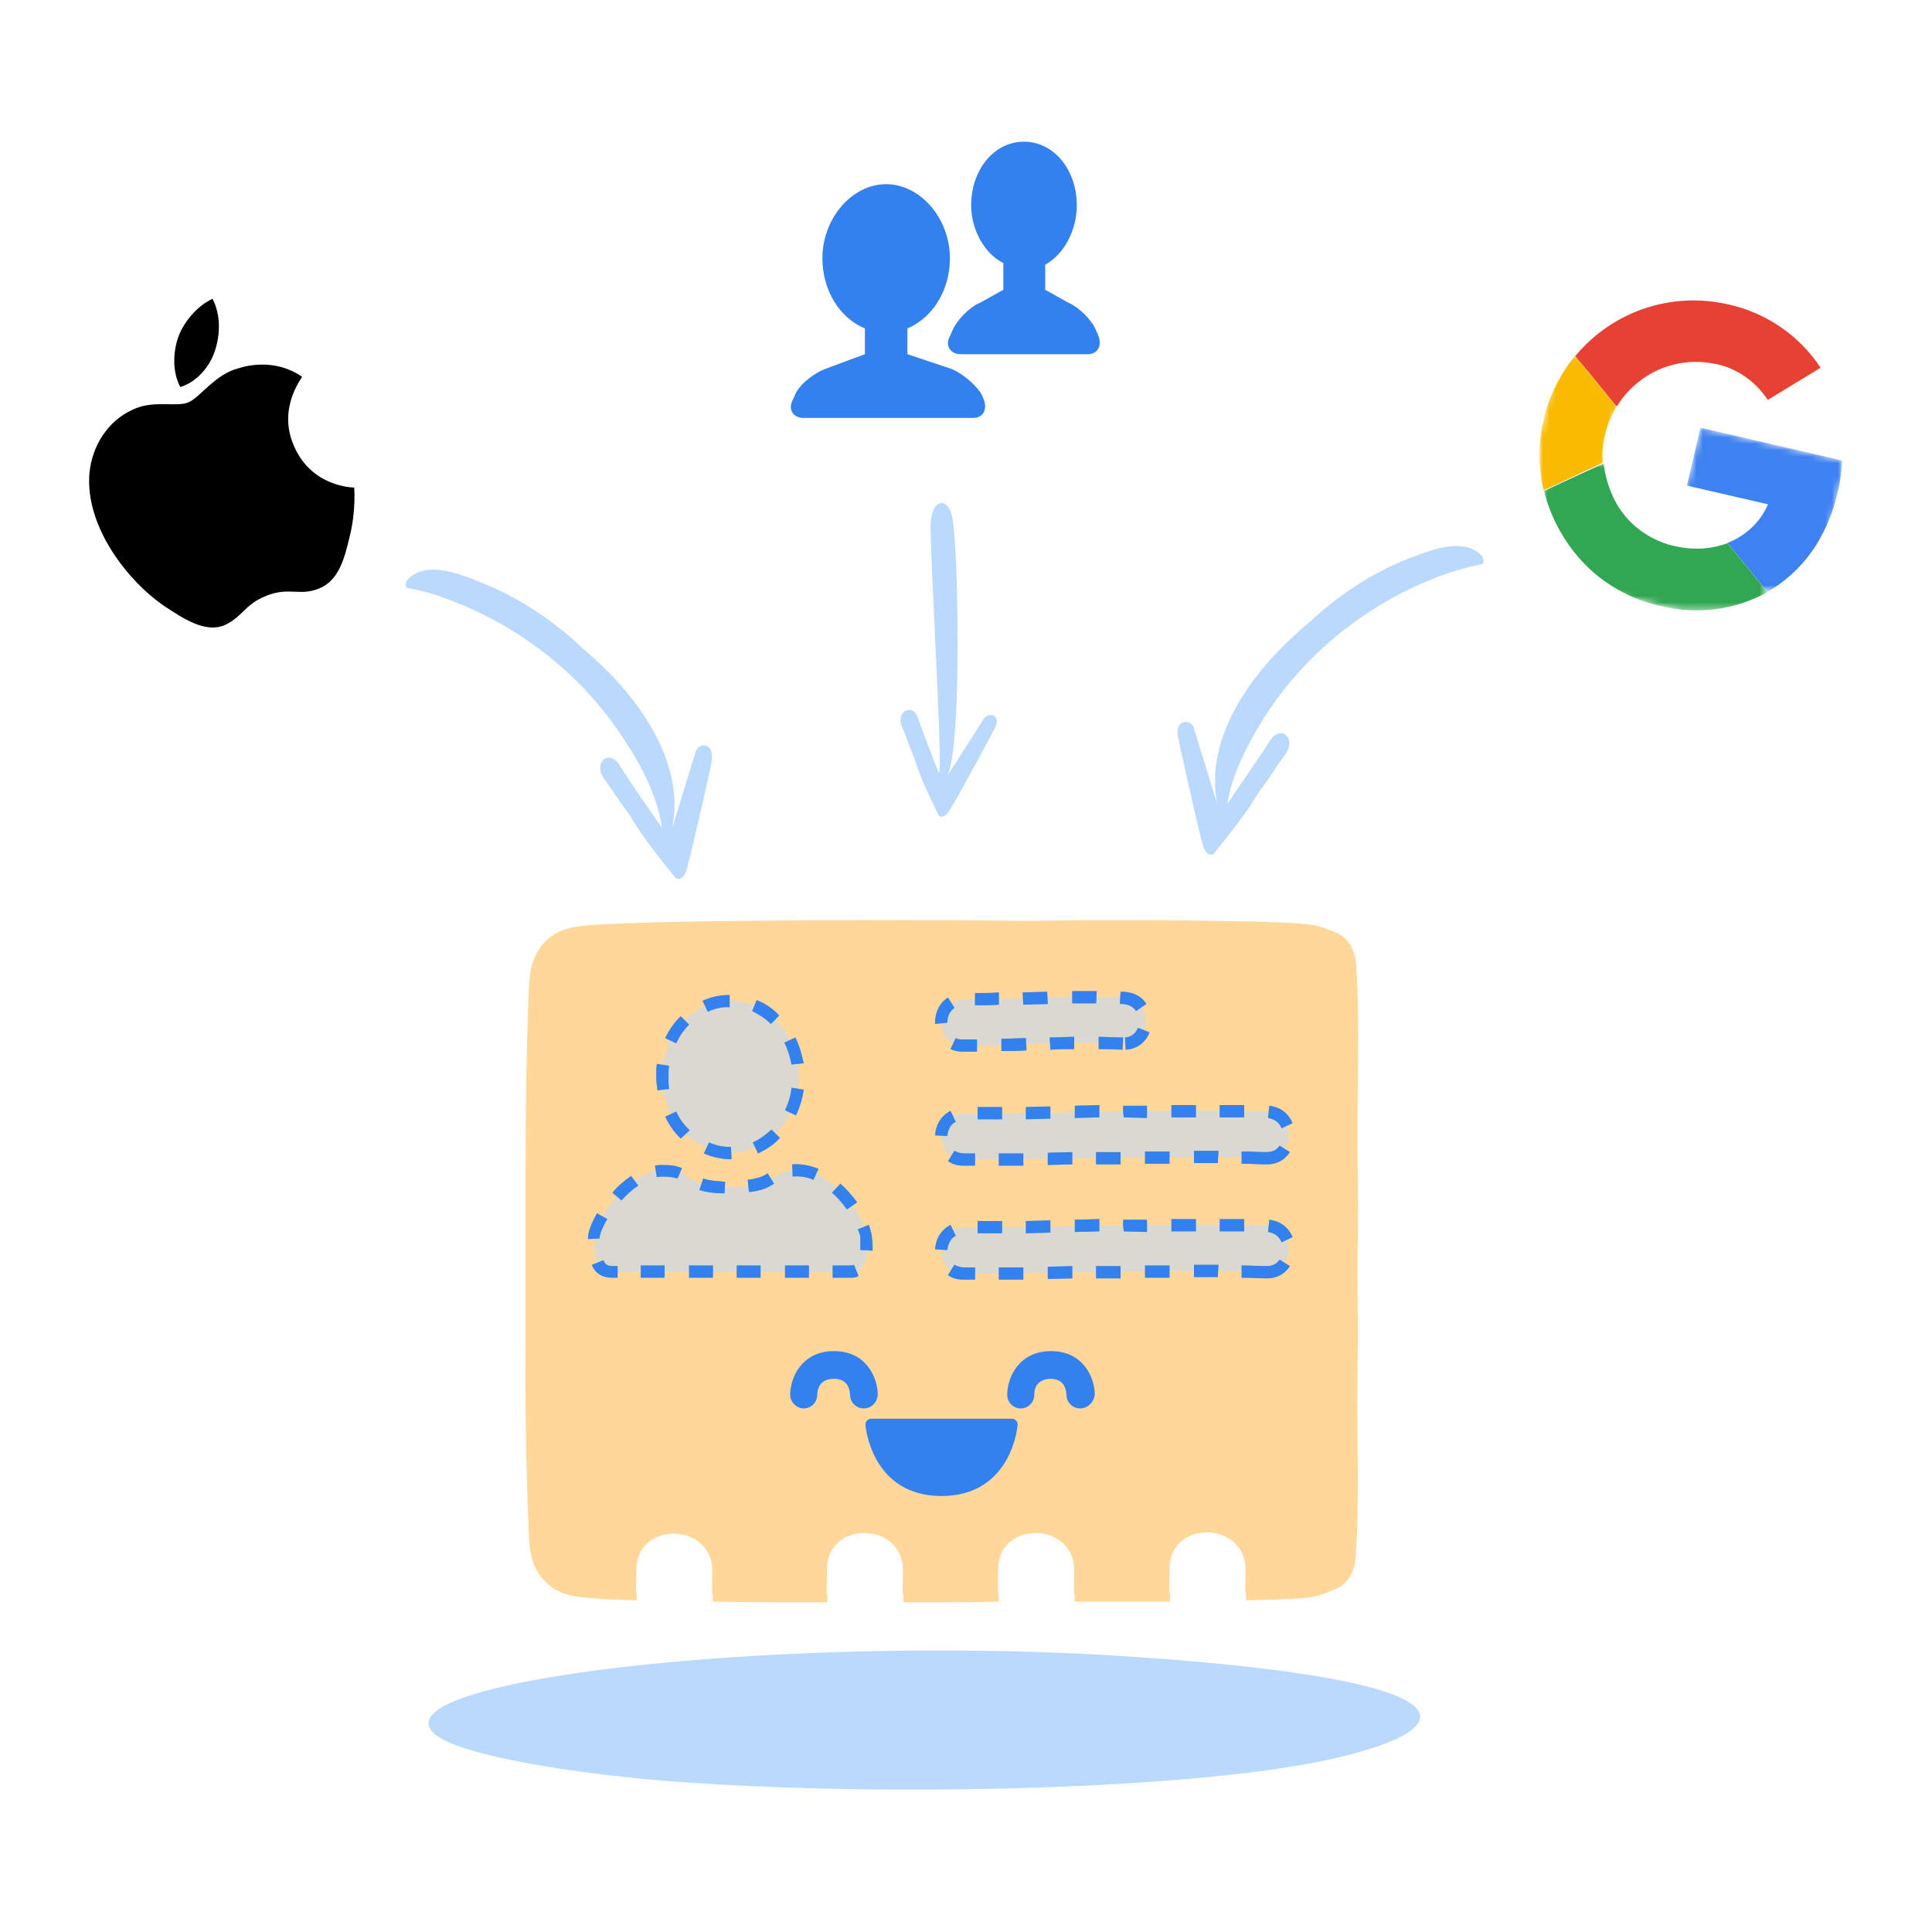 <svg id="Layer_1" xmlns="http://www.w3.org/2000/svg" viewBox="0 0 300 300" enable-background="new 0 0 300 300">
  <style>
    .st6{fill:#3281ee}.st7{fill:#bbd9fd}.st11{opacity:.56}.st22{fill:#fff}
  </style>
  <path class="st7" d="M69.6 270.5c6.1 2.8 21.8 5.1 34.5 6.1 34.6 2.6 82.8 1.2 103.3-3.6 20.6-4.8 21.5-12.1-30.9-15.7-44.6-3.1-96.7 1.3-107.9 7.8-3 1.8-2.8 3.7 1 5.4z"/>
  <path d="M210.8 212.8c.1-5.6 0-11.3 0-16.9.1-5.6.1-11.3 0-16.9-.1-9.7.4-19.4-.2-29.1-.2-2.4-1.1-3.8-2.4-4.7-.2-.2-1-.5-1.8-.8-.7-.3-1.7-.7-3.5-.9-7.5-.7-33.8-.7-43.6-.5-10.7-.2-56.3-.3-68.1.7-2.4.2-4.9.6-6.9 2.9-2 2.4-2.1 5-2.2 7.3-.4 10.3-.5 19.9-.5 30.2V207.7c-.1 10.3.1 19.9.5 30.2.1 2.3.2 5 2.2 7.3s4.5 2.7 6.9 2.9c1.8.2 4.5.3 7.7.4-.1-3.5-.2 1.6-.1-4.8.1-7.6 11.9-7.3 11.8.3-.1 6.4 0 1.2.1 4.7 5.6.1 11.8.1 17.8.1-.1-3.6-.2 1.5-.1-5.2.1-7.6 11.9-7.3 11.8.3-.1 6.5 0 1.3.1 4.9 5.8 0 11 0 14.8-.1-.1-3.6-.2 1.5-.1-5.1.1-7.6 11.9-7.3 11.8.3-.1 6.5 0 1.3.1 4.8h14.8c-.1-3.6-.2 1.5-.1-5.2.1-7.6 11.9-7.3 11.8.3-.1 6.4 0 1.2.1 4.7 4-.1 7.4-.2 9.3-.4 1.8-.2 2.7-.6 3.5-.9.8-.3 1.5-.7 1.8-.8 1.3-.9 2.3-2.3 2.4-4.7.7-9.5.1-19.2.3-28.9z" fill="#ffd799"/>
  <path class="st6" d="M134.4 221.4c-.1-.6.3-1.1.9-1.1h21.8c.6 0 1 .5.9 1.1 0 0-.9 10.9-11.8 10.9s-11.8-10.9-11.8-10.9zM134.1 218.7c-1.2 0-2.1-1-2.1-2.1-.1-2.2-1.6-2.5-2.5-2.5-2.4 0-2.6 1.9-2.6 2.5 0 1.2-1 2.1-2.1 2.1s-2.1-1-2.1-2.1c0-2.7 1.8-6.8 6.8-6.8s6.8 4.1 6.8 6.8c-.1 1.2-1 2.1-2.2 2.1zM167.7 218.7c-1.2 0-2.1-1-2.1-2.1-.1-2.2-1.6-2.5-2.5-2.5-.6 0-2.5.2-2.5 2.5 0 1.2-1 2.1-2.1 2.1-1.2 0-2.1-1-2.1-2.1 0-2.7 1.8-6.8 6.8-6.8s6.8 4.1 6.8 6.8c-.2 1.2-1.1 2.1-2.3 2.1z"/>
  <g class="st11">
    <ellipse class="st7" cx="113.4" cy="167.2" rx="10.6" ry="11.8"/>
    <path class="st6" d="M113.6 180h-.1c-1.4 0-2.9-.3-4.2-.9l.8-1.7c1.1.5 2.2.7 3.4.7l.1 1.9zm4.1-.9l-.8-1.7c1.1-.5 2-1.2 2.9-2l1.3 1.3c-.9 1-2.1 1.8-3.4 2.4zm-12-2.3c-1-1-1.8-2.1-2.4-3.4l1.7-.8c.5 1.1 1.2 2.1 2.1 2.9l-1.4 1.3zm17.9-3.6l-1.7-.8c.5-1.1.9-2.2 1-3.5l1.9.3c-.2 1.4-.6 2.7-1.2 4zm-21.5-3.9c-.1-.7-.2-1.4-.2-2.1 0-.7 0-1.4.1-2l1.9.3c-.1.6-.1 1.2-.1 1.8 0 .6 0 1.2.1 1.8l-1.8.2zm20.8-4c-.2-1.2-.6-2.4-1.1-3.4l1.7-.8c.6 1.2 1 2.6 1.3 4l-1.9.2zM105 162l-1.7-.8c.6-1.3 1.4-2.4 2.4-3.4l1.3 1.3c-.8.8-1.5 1.8-2 2.9zm14.7-3c-.9-.9-1.9-1.5-2.9-2l.7-1.7c1.3.5 2.5 1.3 3.5 2.4l-1.3 1.3zm-9.8-1.9l-.8-1.7c1.3-.6 2.7-.9 4.2-.9v1.9c-1.1-.1-2.3.2-3.4.7z"/>
    <g>
      <path class="st7" d="M92.3 192.2c0-2.6 5.3-10.5 10.6-10.5s2.6 2.6 10.6 2.6 5.3-2.6 10.6-2.6 10.6 7.9 10.6 10.5c0 2.6 0 5.3-2.6 5.3h-37c-2.8 0-2.8-2.6-2.8-5.3z"/>
      <path class="st6" d="M131.9 198.4h-2.6v-1.9h2.6c.3 0 .5 0 .7-.1l.7 1.7c-.3.3-.8.3-1.4.3zm-6.3 0h-3.7v-1.9h3.7v1.9zm-7.5 0h-3.7v-1.9h3.7v1.9zm-7.4 0H107v-1.9h3.7v1.9zm-7.5 0h-3.7v-1.9h3.7v1.9zm-7.4 0H95c-1.5 0-2.6-.7-3.1-2l1.8-.7c.2.5.5.9 1.4.9h.8v1.8zm39.7-4.2l-1.9-.1v-1.8c0-.2 0-.6-.4-1.4l1.7-.7c.3.8.5 1.6.5 2.1.1.6.1 1.3.1 1.9zm-44.2-1.8v-.1c0-1.3.9-3 1.4-3.9l1.6.9c-.9 1.5-1.2 2.5-1.2 3l-1.8.1zm40.2-4.6c-.7-1-1.5-1.9-2.3-2.6l1.3-1.4c.9.8 1.8 1.8 2.6 2.9l-1.6 1.1zm-35-1.4l-1.4-1.2c.9-1.1 1.9-1.9 2.9-2.6l1.1 1.5c-.9.6-1.8 1.4-2.6 2.3zm16-1.1c-1.6 0-2.9-.2-3.9-.5l.6-1.8c.8.3 2 .4 3.4.5l-.1 1.8zm3.8-.2l-.2-1.9c1.7-.2 2.5-.6 3.1-1l1 1.6c-.8.5-1.8 1.1-3.9 1.3zm10-1.9c-1.1-.5-2.3-.6-3.2-.5l-.1-1.9c1.1-.1 2.7.1 4.1.7l-.8 1.7zm-21.1-.2c-.6-.2-1.3-.3-2.4-.3-.3 0-.5 0-.8.1l-.3-1.8c.4-.1.7-.1 1.1-.1 1.3 0 2.2.1 3.1.5l-.7 1.6z"/>
    </g>
  </g>
  <g class="st11">
    <path class="st7" d="M174.3 162.1c-11.2-.4-13.5.2-24.7.3-4.6 0-4.5-7.2.1-7.2 11.2 0 13.6-.7 24.7-.3 4.7.2 4.6 7.4-.1 7.2z"/>
    <path class="st6" d="M149.6 163.3c-.7 0-1.4-.1-2-.4l.8-1.7c.3.2.7.2 1.1.2h2.2v1.9h-2.1zm5.9-.1v-1.9c1.4 0 2.6-.1 3.8-.1l.1 1.9c-1.2.1-2.5.1-3.9.1zm18.8-.2c-1.4-.1-2.6-.1-3.7-.1V161c1.1 0 2.4.1 3.8.1l-.1 1.9zm.5 0l-.1-1.9c1.3-.1 1.8-1 2-1.5l1.8.7c-.6 1.6-2 2.6-3.7 2.7zm-11.7 0l-.1-1.9c1.2 0 2.4-.1 3.8-.1v1.9c-1.3 0-2.5 0-3.7.1zm-17.9-4v-.2c0-1.6.7-3.1 2-3.9l1 1.6c-.7.5-1.1 1.3-1.1 2.3l-1.9.2zm31.2-2c-.3-.5-.9-1-2-1.1h-.5l.1-1.9h.5c1.5.1 2.8.7 3.5 1.9l-1.6 1.1zm-25-.9v-1.9c1.4 0 2.6 0 3.7-.1v1.9c-1.1.1-2.3.1-3.7.1zm7.5-.1l-.1-1.9 3.8-.1.1 1.9-3.8.1zm11.3-.2h-3.7v-1.9h3.8l-.1 1.9z"/>
    <path class="st7" d="M196.6 179.8c-11.2-.4-35.8.2-47 .3-4.6 0-4.5-7.2.1-7.2 11.2 0 35.8-.7 47-.3 4.6.2 4.5 7.4-.1 7.2z"/>
    <path class="st6" d="M149.6 181c-.9 0-1.7-.2-2.4-.7l1-1.6c.4.2.9.4 1.4.4h1.8v1.9h-1.8zm5.5 0v-1.9h3.8v1.9h-3.8zm7.6-.1V179l3.8-.1v1.9l-3.8.1zm7.5-.1v-1.9h3.8v1.9h-3.8zm26.6 0h-.2c-1.1 0-2.4-.1-3.8-.1v-1.9c1.4 0 2.7.1 3.8.1 1 0 1.6-.3 2.1-1l1.6 1c-.8 1.2-2 1.9-3.5 1.9zm-19-.1v-1.9h3.8v1.9h-3.8zm11.3-.1h-3.7v-1.9h3.8l-.1 1.9zm-42-4.2l-1.9-.1c.1-1.7 1-3.1 2.4-3.8l.8 1.7c-.7.3-1.2 1.1-1.3 2.2zm51.9-1.2c-.2-.5-.7-1.4-2.1-1.6l.2-1.9c1.7.2 3 1.2 3.6 2.7l-1.7.8zm-47.2-1.4v-1.9h3.8v1.9h-3.8zm7.5 0v-1.9l3.8-.1v1.9l-3.8.1zm7.6-.2v-1.9l3.8-.1v1.9l-3.8.1zm7.6-.1l-.1-.9v-.9h3.7v1.9l-3.6-.1zm18.7 0h-3.8v-1.9h3.8v1.9zm-11.3 0v-1.9h3.8v1.9h-3.8z"/>
    <g>
      <path class="st7" d="M196.6 197.5c-11.2-.4-35.8.2-47 .3-4.6 0-4.5-7.2.1-7.2 11.2 0 35.8-.7 47-.3 4.6.2 4.5 7.4-.1 7.2z"/>
      <path class="st6" d="M149.6 198.7c-.9 0-1.7-.2-2.4-.7l1-1.6c.4.2.9.4 1.4.4h1.8v1.9h-1.8zm5.5 0v-1.9h3.8v1.9h-3.8zm7.6-.1v-1.9l3.8-.1v1.9l-3.8.1zm7.5-.1v-1.9h3.8v1.9h-3.8zm26.6 0h-.2c-1.1 0-2.4-.1-3.8-.1v-1.9c1.4 0 2.7.1 3.8.1 1 0 1.6-.3 2.1-1l1.6 1c-.8 1.2-2 1.9-3.5 1.9zm-19-.1v-1.9h3.8v1.9h-3.8zm11.3-.1h-3.7v-1.9h3.8l-.1 1.9zm-42-4.2l-1.9-.1c.1-1.7 1-3.1 2.4-3.8l.8 1.7c-.7.3-1.2 1.2-1.3 2.2zm51.9-1.2c-.2-.5-.7-1.4-2.1-1.6l.2-1.9c1.7.2 3 1.2 3.6 2.7l-1.7.8zm-47.2-1.4v-1.9h3.8v1.9h-3.8zm7.5 0v-1.9l3.8-.1v1.9l-3.8.1zm7.6-.2v-1.9l3.8-.1v1.9l-3.8.1zm7.6-.1l-.1-.9v-.9h3.7v1.9l-3.6-.1zm18.7 0h-3.8v-1.9h3.8v1.9zm-11.3 0v-1.9h3.8v1.9h-3.8z"/>
    </g>
  </g>
  <path class="st6" d="M113.6 180h-.1c-1.4 0-2.9-.3-4.2-.9l.8-1.7c1.1.5 2.2.7 3.4.7l.1 1.9zm4.1-.9l-.8-1.7c1.1-.5 2-1.2 2.9-2l1.3 1.3c-.9 1-2.1 1.8-3.4 2.4zm-12-2.3c-1-1-1.8-2.1-2.4-3.4l1.7-.8c.5 1.1 1.2 2.1 2.1 2.9l-1.4 1.3zm17.9-3.6l-1.7-.8c.5-1.1.9-2.2 1-3.5l1.9.3c-.2 1.4-.6 2.7-1.2 4zm-21.5-3.9c-.1-.7-.2-1.4-.2-2.1 0-.7 0-1.4.1-2l1.9.3c-.1.6-.1 1.2-.1 1.8 0 .6 0 1.2.1 1.8l-1.8.2zm20.8-4c-.2-1.2-.6-2.4-1.1-3.4l1.7-.8c.6 1.2 1 2.6 1.3 4l-1.9.2zM105 162l-1.7-.8c.6-1.3 1.4-2.4 2.4-3.4l1.3 1.3c-.8.8-1.5 1.8-2 2.9zm14.7-3c-.9-.9-1.9-1.5-2.9-2l.7-1.7c1.3.5 2.5 1.3 3.5 2.4l-1.3 1.3zm-9.8-1.9l-.8-1.7c1.3-.6 2.7-.9 4.2-.9v1.9c-1.1-.1-2.3.2-3.4.7zM131.9 198.4h-2.6v-1.9h2.6c.3 0 .5 0 .7-.1l.7 1.7c-.3.3-.8.3-1.4.3zm-6.3 0h-3.7v-1.9h3.7v1.9zm-7.5 0h-3.7v-1.9h3.7v1.9zm-7.4 0H107v-1.9h3.7v1.9zm-7.5 0h-3.7v-1.9h3.7v1.9zm-7.4 0H95c-1.5 0-2.6-.7-3.1-2l1.8-.7c.2.5.5.9 1.4.9h.8v1.8zm39.7-4.2l-1.9-.1v-1.8c0-.2 0-.6-.4-1.4l1.7-.7c.3.8.5 1.6.5 2.1.1.6.1 1.3.1 1.9zm-44.2-1.8v-.1c0-1.3.9-3 1.4-3.9l1.6.9c-.9 1.5-1.2 2.5-1.2 3l-1.8.1zm40.2-4.6c-.7-1-1.5-1.9-2.3-2.6l1.3-1.4c.9.8 1.8 1.8 2.6 2.9l-1.6 1.1zm-35-1.4l-1.4-1.2c.9-1.1 1.9-1.9 2.9-2.6l1.1 1.5c-.9.6-1.8 1.4-2.6 2.3zm16-1.1c-1.6 0-2.9-.2-3.9-.5l.6-1.8c.8.3 2 .4 3.4.5l-.1 1.8zm3.8-.2l-.2-1.9c1.7-.2 2.5-.6 3.1-1l1 1.6c-.8.5-1.8 1.1-3.9 1.3zm10-1.9c-1.1-.5-2.3-.6-3.2-.5l-.1-1.9c1.1-.1 2.7.1 4.1.7l-.8 1.7zm-21.1-.2c-.6-.2-1.3-.3-2.4-.3-.3 0-.5 0-.8.1l-.3-1.8c.4-.1.7-.1 1.1-.1 1.3 0 2.2.1 3.1.5l-.7 1.6z"/>
  <g>
    <path class="st6" d="M149.6 163.3c-.7 0-1.4-.1-2-.4l.8-1.7c.3.2.7.2 1.1.2h2.2v1.9h-2.1zm5.9-.1v-1.9c1.4 0 2.6-.1 3.8-.1l.1 1.9c-1.2.1-2.5.1-3.9.1zm18.8-.2c-1.4-.1-2.6-.1-3.7-.1V161c1.1 0 2.4.1 3.8.1l-.1 1.9zm.5 0l-.1-1.9c1.3-.1 1.8-1 2-1.5l1.8.7c-.6 1.6-2 2.6-3.7 2.7zm-11.7 0l-.1-1.9c1.2 0 2.4-.1 3.8-.1v1.9c-1.3 0-2.5 0-3.7.1zm-17.9-4v-.2c0-1.6.7-3.1 2-3.9l1 1.6c-.7.5-1.1 1.3-1.1 2.3l-1.9.2zm31.2-2c-.3-.5-.9-1-2-1.1h-.5l.1-1.9h.5c1.5.1 2.8.7 3.5 1.9l-1.6 1.1zm-25-.9v-1.9c1.4 0 2.6 0 3.7-.1v1.9c-1.1.1-2.3.1-3.7.1zm7.5-.1l-.1-1.9 3.8-.1.1 1.9-3.8.1zm11.3-.2h-3.7v-1.9h3.8l-.1 1.9zM149.6 181c-.9 0-1.7-.2-2.4-.7l1-1.6c.4.2.9.4 1.4.4h1.8v1.9h-1.8zm5.5 0v-1.9h3.8v1.9h-3.8zm7.6-.1V179l3.8-.1v1.9l-3.8.1zm7.5-.1v-1.9h3.8v1.9h-3.8zm26.6 0h-.2c-1.1 0-2.4-.1-3.8-.1v-1.9c1.4 0 2.7.1 3.8.1 1 0 1.6-.3 2.1-1l1.6 1c-.8 1.2-2 1.9-3.5 1.9zm-19-.1v-1.9h3.8v1.9h-3.8zm11.3-.1h-3.7v-1.9h3.8l-.1 1.9zm-42-4.2l-1.9-.1c.1-1.7 1-3.1 2.4-3.8l.8 1.7c-.7.3-1.2 1.1-1.3 2.2zm51.9-1.2c-.2-.5-.7-1.4-2.1-1.6l.2-1.9c1.7.2 3 1.2 3.6 2.7l-1.7.8zm-47.2-1.4v-1.9h3.8v1.9h-3.8zm7.5 0v-1.9l3.8-.1v1.9l-3.8.1zm7.6-.2v-1.9l3.8-.1v1.9l-3.8.1zm7.6-.1l-.1-.9v-.9h3.7v1.9l-3.6-.1zm18.7 0h-3.8v-1.9h3.8v1.9zm-11.3 0v-1.9h3.8v1.9h-3.8zM149.6 198.7c-.9 0-1.7-.2-2.4-.7l1-1.6c.4.2.9.4 1.4.4h1.8v1.9h-1.8zm5.5 0v-1.9h3.8v1.9h-3.8zm7.6-.1v-1.9l3.8-.1v1.9l-3.8.1zm7.5-.1v-1.9h3.8v1.9h-3.8zm26.6 0h-.2c-1.1 0-2.4-.1-3.8-.1v-1.9c1.4 0 2.7.1 3.8.1 1 0 1.6-.3 2.1-1l1.6 1c-.8 1.2-2 1.9-3.5 1.9zm-19-.1v-1.9h3.8v1.9h-3.8zm11.3-.1h-3.7v-1.9h3.8l-.1 1.9zm-42-4.2l-1.9-.1c.1-1.7 1-3.1 2.4-3.8l.8 1.7c-.7.3-1.2 1.2-1.3 2.2zm51.9-1.2c-.2-.5-.7-1.4-2.1-1.6l.2-1.9c1.7.2 3 1.2 3.6 2.7l-1.7.8zm-47.2-1.4v-1.9h3.8v1.9h-3.8zm7.5 0v-1.9l3.8-.1v1.9l-3.8.1zm7.6-.2v-1.9l3.8-.1v1.9l-3.8.1zm7.6-.1l-.1-.9v-.9h3.7v1.9l-3.6-.1zm18.7 0h-3.8v-1.9h3.8v1.9zm-11.3 0v-1.9h3.8v1.9h-3.8z"/>
  </g>
  <path class="st7" d="M182.9 114.4c.1.5 2.6 11.9 3.8 16.6.5 1.9 1.5 2 1.9 1.4 2.5-3.1 5-6.2 7-9.6 1.4-1.8 2.6-3.8 4-5.7 1.8-2.6-.8-4.6-2.4-2.1-2.1 3.3-4.4 6.5-6.6 9.8 0-.2.1-.4.1-.6.8-4.4 3-8.5 5.3-12.3 2.6-4.2 5.8-8 9.4-11.3 5.5-5 11.9-8.9 18.9-11.4 2.5-.9 4.9-1.4 5.8-1.6.4-.1.4-.8-.2-1.5-2.9-2.7-7.9-.6-11.1.6-4.6 1.8-8.9 4.4-12.7 7.5-1 .8-2 1.7-3 2.6-.6.5-1.2 1-1.7 1.5-7.2 6.4-14.4 16.4-12.4 26.5-.3-1-.6-1.9-.9-2.9-.9-2.9-1.8-5.8-2.7-8.8-.4-1.5-3-1.5-2.5 1.3zM108 116.8c-.9 2.9-1.8 5.8-2.7 8.8-.3 1-.6 1.9-.9 2.9 2-10.1-5.2-20.1-12.4-26.5-.6-.5-1.1-1-1.7-1.5-1-.9-1.9-1.8-3-2.6-3.8-3.1-8.1-5.7-12.7-7.5-3.2-1.3-8.2-3.3-11.1-.6-.7.7-.6 1.4-.2 1.5.9.2 3.3.6 5.8 1.6 7 2.5 13.4 6.4 18.9 11.4 3.6 3.3 6.8 7.1 9.4 11.3 2.4 3.7 4.5 7.9 5.3 12.3 0 .2.1.4.1.7-2.2-3.3-4.5-6.4-6.6-9.8-1.6-2.5-4.2-.5-2.4 2.1 1.3 1.9 2.6 3.8 4 5.7 2 3.4 4.5 6.5 7 9.6.4.5 1.4.5 1.9-1.4 1.2-4.7 3.8-16.1 3.8-16.6.5-3-2.1-3-2.5-1.4zM152.7 111.7l-4.2 6.6c-.5.7-.9 1.4-1.4 2.2 2.3-4.6 1.7-35.2.8-40-.6-3.5-3.3-3.2-3.4 1.1-.1 3.5 1.7 34.4 1.4 38 0 .2-.1.4-.1.5-1.1-2.9-2.3-5.8-3.3-8.7-.7-2.2-3.4-1-2.5 1.3.7 1.7 1.3 3.4 2 5.1.9 3 2.3 5.8 3.7 8.7.2.5 1 .6 1.9-.9 2.1-3.5 6.7-12.2 6.9-12.6 1.1-2.1-1.1-2.5-1.8-1.3z"/>
  <g id="icons_x2F_16_x2F_connect-apple_1_">
    <path id="Shape_1_" d="M45.5 68.9c2.7 6.8 9.4 6.8 9.5 6.8 0 .2.3 3.6-.7 7.6-.8 3.4-1.7 6.9-4.8 8.1-3 1.2-4.6-.3-8.1 1.1-3.4 1.3-3.8 3.4-6.6 4.6-2.9 1.2-6.3-1-9.3-3C19.5 90 12.7 81 14 72.6c.7-4.2 3.3-7.7 7.1-9.2 2.9-1.2 6.4-.2 8.1-.9 1.8-.7 4.2-4.4 7.8-5.3 1.5-.5 5.8-1.5 9.9 1.3 0 .2-3.7 4.7-1.4 10.4M33.4 54.4c.8-2.5.9-5.5-.4-8-2.2 1-4.4 3.4-5.3 5.9-.8 2.2-1 5.4.3 7.8 2.6-.8 4.6-3.2 5.4-5.7"/>
  </g>
  <g id="icons_x2F_16_x2F_connect-google_1_">
    <g id="Page-1_1_" transform="translate(.3)">
      <g id="Group-3_1_" transform="translate(7.837 6.207)">
        <defs>
          <filter id="Adobe_OpacityMaskFilter" filterUnits="userSpaceOnUse" x="253.8" y="60.2" width="24.1" height="25.5">
            <feColorMatrix values="1 0 0 0 0 0 1 0 0 0 0 0 1 0 0 0 0 0 1 0"/>
          </filter>
        </defs>
        <mask maskUnits="userSpaceOnUse" x="253.8" y="60.2" width="24.1" height="25.5" id="mask-2_1_">
          <g filter="url(#Adobe_OpacityMaskFilter)">
            <path id="path-1_4_" class="st22" d="M255.9 60.2l22.5 5.2-5.1 22-22.5-5.3z"/>
          </g>
        </mask>
        <path id="Fill-1_1_" d="M277.9 65.3l-22-5.1-2.1 9 12.6 2.9c-1.2 2.8-3.5 4.9-6.3 6l6.2 7.6c3.3-1.9 6-4.6 7.9-7.8 2.2-3.8 3.5-8.1 3.7-12.6z" mask="url(#mask-2_1_)" fill="#3e82f1"/>
      </g>
      <g id="Group-6_1_" transform="translate(.653 9.146)">
        <defs>
          <filter id="Adobe_OpacityMaskFilter_1_" filterUnits="userSpaceOnUse" x="238.8" y="62.9" width="34.7" height="22.8">
            <feColorMatrix values="1 0 0 0 0 0 1 0 0 0 0 0 1 0 0 0 0 0 1 0"/>
          </filter>
        </defs>
        <mask maskUnits="userSpaceOnUse" x="238.8" y="62.9" width="34.7" height="22.8" id="mask-4_1_">
          <g filter="url(#Adobe_OpacityMaskFilter_1_)">
            <path id="path-3_1_" class="st22" d="M240.2 61l36.4 8.5-4.5 19-36.3-8.5z"/>
          </g>
        </mask>
        <path id="Fill-4_1_" d="M267.3 75.2c-2.7 1-5.6 1.1-8.4.4h-.1c-4.3-1.1-7.8-4-9.5-8.1-.6-1.4-1-2.9-1.2-4.4v-.3l-6.3 2.9-3 1.4c1 4 3 7.7 5.8 10.8 3.2 3.5 7.4 5.9 12 7h.1c5.7 1.5 11.7.7 16.8-2.1l-6.2-7.6z" mask="url(#mask-4_1_)" fill="#32a753"/>
      </g>
      <g id="Group-9_1_" transform="translate(0 4.248)">
        <defs>
          <filter id="Adobe_OpacityMaskFilter_2_" filterUnits="userSpaceOnUse" x="238.8" y="51" width="12" height="21">
            <feColorMatrix values="1 0 0 0 0 0 1 0 0 0 0 0 1 0 0 0 0 0 1 0"/>
          </filter>
        </defs>
        <mask maskUnits="userSpaceOnUse" x="238.8" y="51" width="12" height="21" id="mask-6_1_">
          <g filter="url(#Adobe_OpacityMaskFilter_2_)">
            <path id="path-5_1_" class="st22" d="M241.8 50.5l10.4 2.4-4.9 20.9-10.4-2.4z"/>
          </g>
        </mask>
        <path id="Fill-7_1_" d="M250.7 58.9l-4.3-5.3-2.1-2.6c-.5.6-.9 1.1-1.3 1.7-3.4 5-4.9 11.1-4 17.1.1.7.2 1.5.4 2.1l3-1.4 6.2-2.9c-.3-2.9.5-6 2.1-8.7z" mask="url(#mask-6_1_)" fill="#f9bb00"/>
      </g>
      <path id="Fill-10_1_" d="M268.2 47.3c-8.9-2.1-18.1 1-23.9 8l2.1 2.5 4.3 5.3c0-.1.1-.1.2-.2.8-1.3 1.8-2.4 3-3.4 3.3-2.8 7.8-3.9 12.1-3h.1c3.3.7 6.2 2.7 8.1 5.6l8.2-5c-3.3-5-8.4-8.5-14.2-9.8" fill="#e74133"/>
    </g>
  </g>
  <g id="icons_x2F_16_x2F_team_1_">
    <g id="Mask_1_">
      <path id="path-1_3_" class="st6" d="M155.7 40.8c-2.6-1.3-4.9-4.9-4.9-8.9 0-5.6 3.6-9.9 8.2-9.9s8.2 4.3 8.2 9.9c0 3.9-2 7.6-4.9 9.2V45l3.6 2c1.6.7 3.6 2.6 4.3 4.3l.3.7c.7 1.6 0 3-1.6 3h-19.7c-1.6 0-2.6-1.3-1.6-3l.3-.7c.7-1.6 2.6-3.6 4.3-4.3l3.6-2v-4.2zM134.3 51c-3.9-1.6-6.6-5.9-6.6-10.9 0-6.2 4.6-11.5 9.9-11.5s9.9 5.3 9.9 11.5c0 4.9-2.6 9.2-6.6 10.9v4l6.9 2.3c1.6.7 3.6 2.3 4.6 3.9l.3.7c.7 1.6 0 3-1.6 3h-26.3c-1.6 0-2.6-1.3-1.6-3l.3-.7c.7-1.6 3-3.3 4.6-3.9l6.2-2.3v-4z"/>
    </g>
  </g>
</svg>
